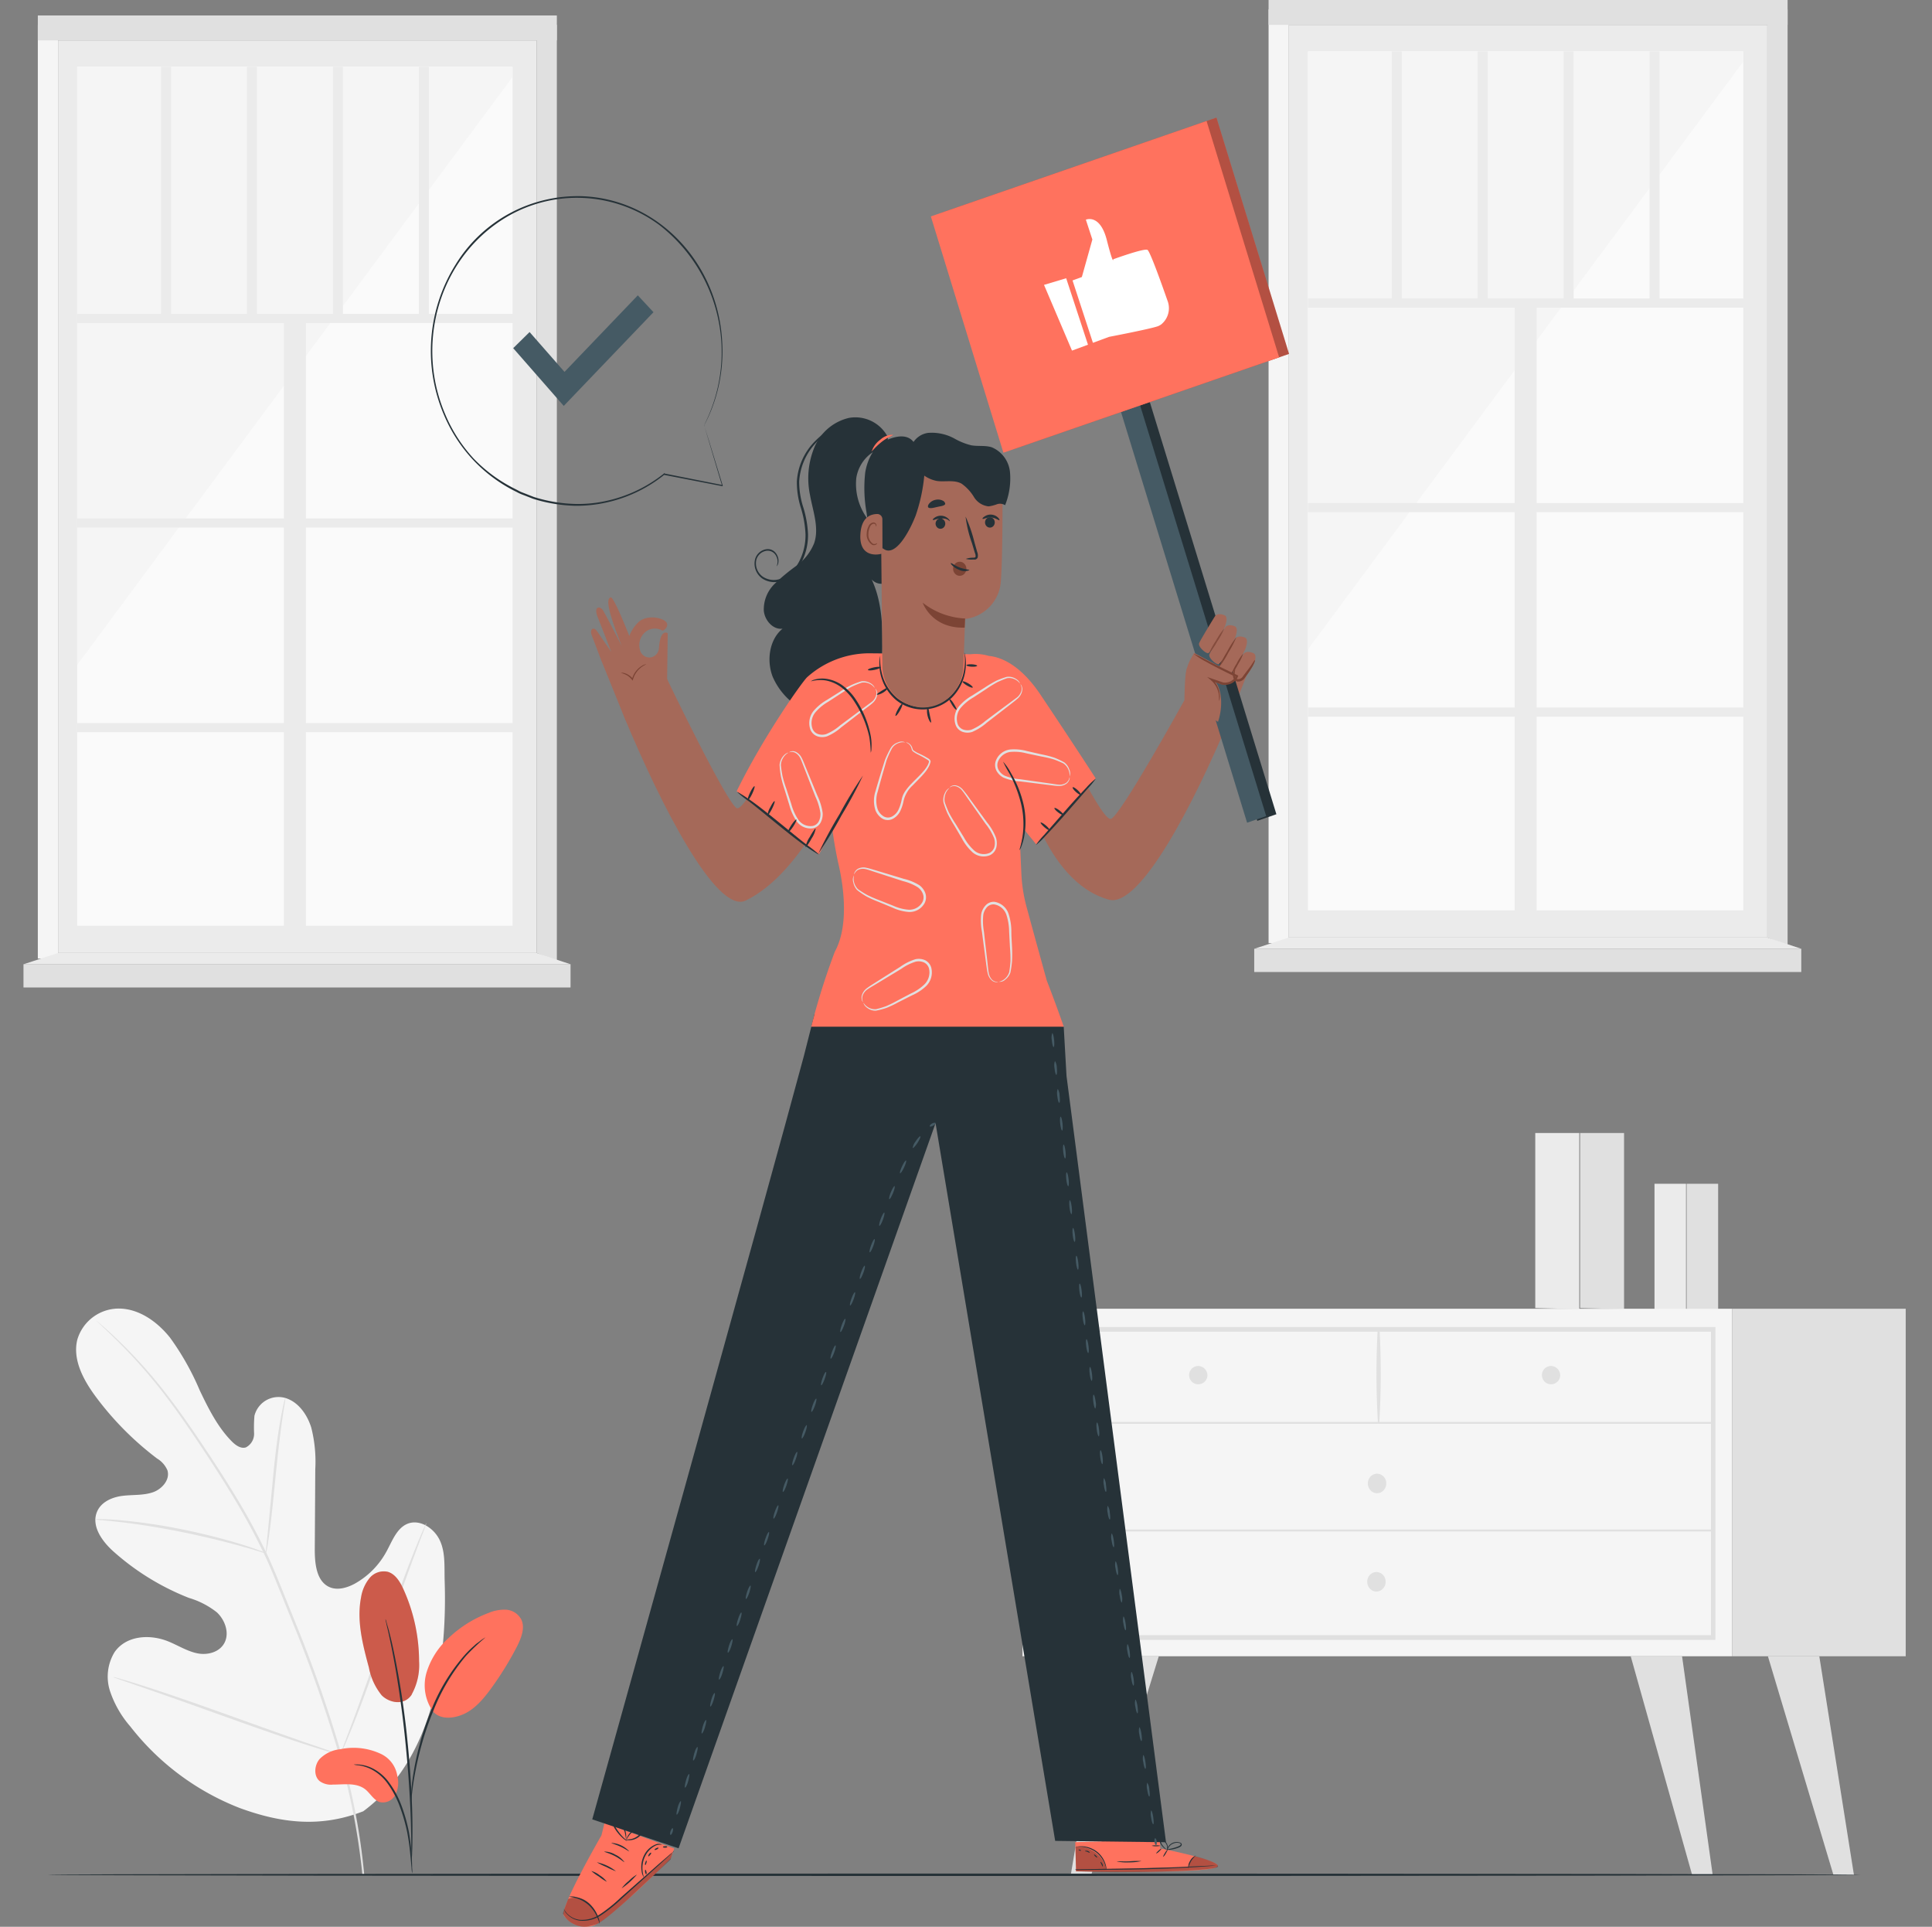 <svg xmlns="http://www.w3.org/2000/svg" xmlns:xlink="http://www.w3.org/1999/xlink" width="344" height="343" viewBox="0 0 344 343"><rect x="0" y="0" width="344" height="343" fill="#808080" stroke="none"/><defs><style>.a{fill:#fff;}.b{clip-path:url(#a);}.c{fill:#f5f5f5;}.d{fill:#e0e0e0;}.e{fill:#ebebeb;}.f{fill:#fafafa;}.g{fill:#263238;}.h{fill:#a56959;}.i{fill:#455a64;}.j{fill:#ff725e;}.k{opacity:0.3;}.l{fill:#7c4435;}.m{opacity:0.78;}.n{opacity:0.2;}</style><clipPath id="a"><rect class="a" width="344" height="343" transform="translate(-660 6574)"/></clipPath></defs><g class="b" transform="translate(660 -6574)"><g transform="translate(-655.819 6574)"><g transform="translate(0 0)"><path class="c" d="M115.211,464.237c12.225-9.062,15-25.867,14.513-41.02-.079-2.5.181-5.19-.951-7.4s-3.766-3.73-5.9-2.67c-1.769.884-2.539,3.071-3.53,4.873a14.389,14.389,0,0,1-5.574,5.657c-1.517.834-3.4,1.343-4.89.467-2.052-1.2-2.3-4.214-2.28-6.725q.047-7.026.086-14.043a24.667,24.667,0,0,0-.715-7.46c-.739-2.378-2.359-4.6-4.615-5.265a4.408,4.408,0,0,0-5.5,3.171,24.268,24.268,0,0,0-.063,3.121,2.71,2.71,0,0,1-1.454,2.5c-.928.3-1.895-.417-2.6-1.151-2.445-2.5-4.1-5.8-5.645-9.045a47.212,47.212,0,0,0-5.275-9.345c-2.217-2.77-5.275-4.956-8.648-5.157a7.7,7.7,0,0,0-7.862,5.549c-.857,3.538,1.093,7.126,3.208,10.013a54.567,54.567,0,0,0,11.006,11.123,4.511,4.511,0,0,1,1.84,2.1c.511,1.669-.983,3.338-2.539,3.888-1.761.617-3.679.426-5.5.659s-3.844,1.093-4.544,2.945c-.967,2.562,1.053,5.257,3.042,7.017a44.689,44.689,0,0,0,13.365,8.2,14.763,14.763,0,0,1,4.976,2.57c1.4,1.3,2.256,3.555,1.407,5.324s-3.027,2.336-4.851,1.978-3.475-1.427-5.228-2.136c-3.255-1.31-7.453-1.068-9.536,1.911a8.363,8.363,0,0,0-.786,7.034,18.583,18.583,0,0,0,3.585,6.208A45.648,45.648,0,0,0,93.175,463.62c7.539,2.779,14.528,3.53,22.013.617" transform="translate(-54.731 -141.787)"/><path class="d" d="M116.937,476.191a116.128,116.128,0,0,0-3.868-20.693,234.371,234.371,0,0,0-8.42-24.2l-2.508-6.233c-.833-2.036-1.651-4.064-2.571-5.991a113.137,113.137,0,0,0-5.888-10.764c-2.028-3.338-4.065-6.408-5.991-9.27s-3.781-5.49-5.558-7.81a86.5,86.5,0,0,0-9.167-10.28c-1.164-1.118-2.1-1.961-2.736-2.5l-.731-.626a1.192,1.192,0,0,0-.259-.2l.236.234c.173.167.4.392.7.668.621.584,1.533,1.444,2.681,2.578A93.319,93.319,0,0,1,81.9,391.456c1.761,2.328,3.585,4.965,5.5,7.827s3.931,5.958,5.951,9.279a115.482,115.482,0,0,1,5.833,10.731c.912,1.919,1.73,3.93,2.555,5.983l2.516,6.225a241.487,241.487,0,0,1,8.428,24.2,118.358,118.358,0,0,1,3.931,20.61" transform="translate(-56.268 -142.526)"/><path class="d" d="M112.324,423.762a6.145,6.145,0,0,0,.228-1.076c.126-.693.275-1.669.44-2.954.338-2.5.684-5.974,1.061-9.8s.786-7.284,1.14-9.771c.181-1.243.338-2.253.448-2.945a4.811,4.811,0,0,0,.134-1.093,5.062,5.062,0,0,0-.3,1.051c-.165.684-.369,1.669-.59,2.929-.448,2.5-.9,5.949-1.266,9.779s-.684,7.193-.936,9.8c-.118,1.177-.22,2.169-.3,2.97A5.043,5.043,0,0,0,112.324,423.762Z" transform="translate(-69.147 -147.262)"/><path class="d" d="M68.926,425.135a5.7,5.7,0,0,0,1.219.159c.786.075,1.91.175,3.3.342,2.783.317,6.62.9,10.818,1.744s7.98,1.794,10.692,2.553c1.36.376,2.453.7,3.208.926a6.6,6.6,0,0,0,1.187.317,5.752,5.752,0,0,0-1.14-.484c-.739-.284-1.824-.659-3.145-1.076-2.7-.834-6.47-1.844-10.684-2.7A101,101,0,0,0,73.5,425.31c-1.4-.134-2.531-.184-3.318-.2A6.666,6.666,0,0,0,68.926,425.135Z" transform="translate(-56.174 -154.676)"/><path class="d" d="M131.212,467.295a3.038,3.038,0,0,0,.212-.392l.519-1.168c.448-1.018,1.061-2.5,1.792-4.356,1.47-3.7,3.341-8.87,5.338-14.619s3.829-10.931,5.22-14.652c.684-1.811,1.242-3.338,1.667-4.414l.44-1.2a2,2,0,0,0,.134-.434,1.921,1.921,0,0,0-.212.4c-.142.309-.314.7-.519,1.168-.448,1.01-1.061,2.5-1.792,4.347-1.47,3.7-3.341,8.878-5.338,14.627s-3.829,10.931-5.22,14.652l-1.667,4.414-.44,1.2A2.22,2.22,0,0,0,131.212,467.295Z" transform="translate(-74.796 -154.924)"/><path class="d" d="M73.557,462.9a1.616,1.616,0,0,0,.4.175l1.179.417,4.324,1.494c3.656,1.26,8.687,3.054,14.245,5.048s10.605,3.755,14.285,4.931c1.84.592,3.333,1.051,4.371,1.343l1.195.334a1.283,1.283,0,0,0,.425.083,1.85,1.85,0,0,0-.4-.175l-1.171-.417-4.332-1.485c-3.656-1.26-8.648-3.054-14.238-5.057s-10.605-3.747-14.285-4.923c-1.84-.592-3.333-1.051-4.371-1.352l-1.2-.334A1.591,1.591,0,0,0,73.557,462.9Z" transform="translate(-57.559 -164.354)"/><path class="e" d="M434.716,363.886V332.729h7.838v31.366Z" transform="translate(-165.538 -131.035)"/><path class="d" d="M446.1,363.886V332.729h7.83v31.366Z" transform="translate(-168.941 -131.035)"/><path class="e" d="M465,367.212V344.875h5.613v22.487Z" transform="translate(-174.591 -134.144)"/><path class="d" d="M473.16,367.212V344.875h5.613v22.487Z" transform="translate(-177.032 -134.144)"/><rect class="c" width="126.377" height="61.863" transform="translate(177.88 232.977)"/><path class="d" d="M429.088,434.836H308.606V379.147H429.088ZM309.393,434H428.3v-54.02H309.393Z" transform="translate(-127.834 -142.916)"/><rect class="d" width="30.873" height="61.863" transform="translate(304.265 232.977)"/><path class="d" d="M309.1,402.19H428.8a.167.167,0,0,0,0-.334H309.1a.167.167,0,0,0,0,.334Z" transform="translate(-127.934 -148.729)"/><path class="d" d="M394.882,396.252a147.96,147.96,0,0,0,.047-16.805.163.163,0,0,0-.322,0,146.109,146.109,0,0,0,.039,16.805.118.118,0,1,0,.236,0Z" transform="translate(-153.479 -142.958)"/><path class="d" d="M439.664,390.194a1.63,1.63,0,1,1-1.627-1.727A1.68,1.68,0,0,1,439.664,390.194Z" transform="translate(-166.044 -145.302)"/><path class="d" d="M350.058,390.194a1.63,1.63,0,1,1-1.627-1.727A1.68,1.68,0,0,1,350.058,390.194Z" transform="translate(-139.254 -145.302)"/><path class="d" d="M395.471,415.976a1.741,1.741,0,0,1-1.006,1.61,1.567,1.567,0,0,1-1.786-.375,1.814,1.814,0,0,1-.353-1.9,1.637,1.637,0,0,1,1.517-1.068A1.68,1.68,0,0,1,395.471,415.976Z" transform="translate(-152.827 -151.901)"/><path class="d" d="M323.261,457.919l-6.5,38.834h3.656l12-38.834Z" transform="translate(-130.271 -163.079)"/><path class="d" d="M468.105,457.919l5.448,38.9H469.89l-10.928-38.9Z" transform="translate(-172.787 -163.079)"/><path class="d" d="M502.957,457.919l6.164,38.9h-3.656l-11.659-38.9Z" transform="translate(-183.204 -163.079)"/><path class="d" d="M395.314,439.5a1.741,1.741,0,0,1-1.006,1.61,1.567,1.567,0,0,1-1.786-.375,1.814,1.814,0,0,1-.353-1.9,1.637,1.637,0,0,1,1.517-1.068,1.688,1.688,0,0,1,1.627,1.727Z" transform="translate(-152.78 -157.924)"/><path class="d" d="M309.1,427.939H428.8a.167.167,0,0,0,0-.334H309.1a.167.167,0,0,0,0,.334Z" transform="translate(-127.934 -155.32)"/><rect class="e" width="85.206" height="162.46" transform="translate(225.294 4.431)"/><rect class="f" width="77.517" height="152.906" transform="translate(228.698 9.145)"/><path class="c" d="M454.5,75.741,376.971,180.393V73.939H454.5Z" transform="translate(-148.273 -64.793)"/><rect class="e" width="79.199" height="1.627" transform="translate(228.698 53.135)"/><rect class="e" width="79.199" height="1.627" transform="translate(228.698 89.549)"/><rect class="e" width="79.199" height="1.627" transform="translate(228.698 125.955)"/><rect class="e" width="112.446" height="3.915" transform="translate(265.507 166.382) rotate(-90)"/><rect class="e" width="1.777" height="44.8" transform="translate(243.627 9.145)"/><rect class="e" width="1.777" height="44.8" transform="translate(258.934 9.145)"/><rect class="e" width="1.777" height="44.8" transform="translate(274.233 9.145)"/><rect class="e" width="1.777" height="44.8" transform="translate(289.532 9.145)"/><rect class="c" width="3.601" height="166.215" transform="translate(221.693 1.677)"/><path class="d" d="M497.269,230.584l-3.609-1.469V63.9h3.609Z" transform="translate(-183.161 -62.224)"/><rect class="d" width="92.415" height="4.431" transform="translate(221.693)"/><rect class="d" width="97.407" height="4.13" transform="translate(219.138 168.902)"/><path class="e" d="M454.7,285.953l6.046,2.011H363.334l6.156-2.011Z" transform="translate(-144.196 -119.062)"/><rect class="e" width="85.206" height="162.46" transform="translate(6.164 7.184)"/><rect class="f" width="77.517" height="152.906" transform="translate(9.568 11.89)"/><path class="c" d="M141.9,79.431,64.384,184.091V77.628H141.9Z" transform="translate(-54.816 -65.738)"/><rect class="e" width="79.199" height="1.627" transform="translate(9.568 55.881)"/><rect class="e" width="79.199" height="1.627" transform="translate(9.568 92.294)"/><rect class="e" width="79.199" height="1.627" transform="translate(9.568 128.708)"/><rect class="e" width="112.446" height="3.915" transform="translate(46.369 169.136) rotate(-90)"/><rect class="e" width="1.777" height="44.8" transform="translate(24.497 11.89)"/><rect class="e" width="1.777" height="44.8" transform="translate(39.796 11.89)"/><rect class="e" width="1.777" height="44.8" transform="translate(55.103 11.89)"/><rect class="e" width="1.777" height="44.8" transform="translate(70.402 11.89)"/><rect class="c" width="3.601" height="166.215" transform="translate(2.555 4.431)"/><path class="d" d="M184.673,234.276l-3.6-1.46V67.6h3.6Z" transform="translate(-89.704 -63.172)"/><rect class="d" width="92.415" height="4.431" transform="translate(2.555 2.754)"/><rect class="d" width="97.407" height="4.13" transform="translate(0 171.656)"/><path class="e" d="M142.1,289.654l6.046,2.011H50.735l6.164-2.011Z" transform="translate(-50.735 -120.009)"/></g><g transform="translate(4.363 333.523)"><path class="g" d="M379.668,510.127c0,.125-72.249.217-161.347.217s-161.362-.092-161.362-.217,72.226-.217,161.362-.217S379.668,510.01,379.668,510.127Z" transform="translate(-56.959 -509.91)"/></g><g transform="translate(96.055 20.951)"><path class="h" d="M333.8,221.311c-.487.626-.511,5.841-.511,5.841s-11.517,20.86-13.121,21.144-8.585-14.469-8.585-14.469l-7.178,7.009s3.742,18.641,15.44,21.837c5.5,1.51,15.157-17.072,21.588-32.542.1-.242,3.436-8.653,3.436-8.653Z" transform="translate(-222.631 -123.466)"/><path class="g" d="M0,0,3.6-.065,2.209,81.088l-3.6.065Z" transform="matrix(0.951, -0.31, 0.31, 0.951, 99.791, 47.566)"/><path class="i" d="M0,0,3.6-.065,2.205,81.03l-3.6.065Z" transform="matrix(0.951, -0.31, 0.31, 0.951, 98.001, 47.952)"/><path class="j" d="M0,0,51.924-.933l-.753,43.987-51.924.933Z" transform="matrix(0.951, -0.31, 0.31, 0.951, 67.27, 16.967)"/><g class="k" transform="translate(67.27)"><path d="M0,0,51.924-.933l-.753,43.987-51.924.933Z" transform="matrix(0.951, -0.31, 0.31, 0.951, 0, 16.967)"/></g><path class="j" d="M0,0,51.924-.933l-.753,43.987-51.924.933Z" transform="matrix(0.951, -0.31, 0.31, 0.951, 65.506, 17.574)"/><path class="a" d="M317.186,124.985l1.659-.609,1.871-6.675-1.156-3.53s2.516-1.118,3.726,3.613,1.156,3.429,1.156,3.429,5.464-1.994,6.085-1.669c.448.242,2.484,5.941,3.569,9.045a3.712,3.712,0,0,1-1.14,4.239,2.808,2.808,0,0,1-.558.3c-1.368.5-8.711,1.9-8.711,1.9l-2.87,1.06Z" transform="translate(-226.453 -96.013)"/><path class="a" d="M309.941,129.4l4.984,11.7,2.846-1.051-3.884-11.832Z" transform="translate(-224.287 -99.638)"/><path class="h" d="M361.826,219.4a.42.42,0,0,1-.047.184c-.338.834-1.926,3.2-2.469,3.079s-1.439,0-1.187-1.519a25.058,25.058,0,0,1,1.832-3.263s.425-.551,1.627-.058C362.321,218.129,361.826,219.4,361.826,219.4Z" transform="translate(-238.68 -122.52)"/><path class="h" d="M359.192,215.9a.463.463,0,0,1-.055.2c-.393.968-2.539,4.89-3.082,4.79s-1.722-1.185-1.533-1.761,2.838-4.848,2.838-4.848.464-.651,1.667-.159C359.766,214.427,359.192,215.9,359.192,215.9Z" transform="translate(-237.61 -121.58)"/><path class="h" d="M356.6,213.191a.54.54,0,0,1-.055.209c-.385.96-2.539,4.89-3.082,4.781s-1.722-1.177-1.533-1.752,2.846-4.856,2.846-4.856.456-.643,1.659-.159C357.183,211.722,356.6,213.191,356.6,213.191Z" transform="translate(-236.835 -120.887)"/><path class="h" d="M354,210.554a.519.519,0,0,1-.055.2c-.393.96-2.539,4.89-3.082,4.79s-1.722-1.185-1.533-1.761,2.838-4.848,2.838-4.848.464-.651,1.667-.159C354.581,209.077,354,210.554,354,210.554Z" transform="translate(-236.058 -120.211)"/><path class="l" d="M357.491,221.766a8.625,8.625,0,0,0,1.195-1.827,9.16,9.16,0,0,0,.951-1.936,8.431,8.431,0,0,0-1.195,1.819A9.111,9.111,0,0,0,357.491,221.766Z" transform="translate(-238.504 -122.62)"/><path class="l" d="M354.385,219.46a16.435,16.435,0,0,0,1.659-2.612,17.425,17.425,0,0,0,1.431-2.77,18.866,18.866,0,0,0-1.659,2.62A18.415,18.415,0,0,0,354.385,219.46Z" transform="translate(-237.575 -121.615)"/><g class="m" transform="translate(114.994 90.936)"><path class="l" d="M351.794,216.531a12.657,12.657,0,0,0,1.486-2.178,12.529,12.529,0,0,0,1.258-2.328,13.358,13.358,0,0,0-1.486,2.186,12.616,12.616,0,0,0-1.258,2.32Z" transform="translate(-351.794 -212.025)"/></g><path class="h" d="M346.921,227.277l-.786-3.663a6.712,6.712,0,0,1,.708-4.681l.605-1.076,7.862,4.214s-2.193,2.42-4.088.884c1.281,1.669,1.3,4.756.48,7.168Z" transform="translate(-235.065 -122.582)"/><path class="l" d="M352.5,226.442c-.047,0,0-.417-.071-1.135a4.237,4.237,0,0,0-1.352-2.5l-.723-.609.88.3,1.95.668h-.039a2.23,2.23,0,0,0,2.256-.993c.039-.067.071-.142.094-.184l.1.267c-2.17-1.043-4.12-2.019-5.5-2.812a11.412,11.412,0,0,1-2.146-1.393,19.238,19.238,0,0,1,2.272,1.126c1.4.718,3.357,1.669,5.5,2.687l.173.083-.063.184a2.717,2.717,0,0,1-.126.267,2.388,2.388,0,0,1-1.219,1.026,2.973,2.973,0,0,1-1.431.15h-.039l-1.942-.718.165-.309a4.2,4.2,0,0,1,1.337,2.754A2.314,2.314,0,0,1,352.5,226.442Z" transform="translate(-235.65 -122.631)"/><path class="l" d="M358.316,221.256c.079,0-.11.434-.063,1.035a.753.753,0,0,0,.5.693,1.074,1.074,0,0,0,.975-.517c.574-.793,1.148-1.5,1.5-2.028s.55-.893.613-.834-.063.426-.37,1.026a20.114,20.114,0,0,1-1.439,2.144,1.373,1.373,0,0,1-1.36.617,1.056,1.056,0,0,1-.715-1.06,1.866,1.866,0,0,1,.189-.834C358.229,221.323,358.292,221.24,358.316,221.256Z" transform="translate(-238.644 -123.028)"/><path class="h" d="M209.507,223.526s10.873,22.679,12.477,23,8.286-13.693,8.286-13.693l10.134,8.536s-6.612,16.6-16.887,21.586c-5.189,2.5-15.15-17.08-21.588-32.542l-3.428-8.6" transform="translate(-190.969 -123.596)"/><path class="h" d="M209.775,223.468s-.275-1.151-1.336-4.356l.11-8.152s-1.329-1-1.572,2.729a1.766,1.766,0,0,1-1.631,1.59,1.743,1.743,0,0,1-1.757-1.431,3.042,3.042,0,0,1,.965-3.1,2.637,2.637,0,0,1,3.068-.238s1.053-.417.786-1.31-3.483-1.769-5.134-.159a6.93,6.93,0,0,0-1.572,2.395s-2.759-7.067-3.31-6.859-1.085,1.01,2,8.728c0,0-2.964-5.841-3.428-6.508s-1.659-.709-.9,1.252l2.437,6.233s-2.414-3.53-2.626-3.8c-.558-.718-1.274-.234-.841.876l1.69,4.456,4.513,10.989h-.071" transform="translate(-189.893 -119.182)"/><path class="l" d="M202.459,222.1a5.814,5.814,0,0,1,.653.225,3.158,3.158,0,0,1,1.336,1.018l.118.142.047-.184a5.431,5.431,0,0,1,.228-.617,4.28,4.28,0,0,1,1.376-1.669c.448-.317.786-.426.786-.459a1.852,1.852,0,0,0-.841.334,3.918,3.918,0,0,0-1.478,1.669,4.418,4.418,0,0,0-.236.659l.165-.042a3.019,3.019,0,0,0-1.447-1.01A1.486,1.486,0,0,0,202.459,222.1Z" transform="translate(-192.152 -123.274)"/><path class="g" d="M260.855,165.011a6.508,6.508,0,0,0-6.934-3.413,8.841,8.841,0,0,0-6.14,5.223,14.5,14.5,0,0,0-.786,8.494c.511,2.854,1.667,5.841.747,8.561a9.209,9.209,0,0,1-3.145,4.03,33.9,33.9,0,0,0-3.931,3.263,6.345,6.345,0,0,0-1.895,4.748c.165,1.769,1.682,3.429,3.341,3.2-2.359,1.919-2.877,5.641-1.769,8.536a11.971,11.971,0,0,0,6.289,6.275,9.379,9.379,0,0,0,7.076.734,9.052,9.052,0,0,0,4.992-5.415,21.916,21.916,0,0,0,1.179-7.668c.055-4.23-.377-8.628-2.429-12.249a2.311,2.311,0,0,0,3.231,1.577,3.723,3.723,0,0,0,1.745-3.655,7.28,7.28,0,0,0-1.777-3.855c-.9-1.11-1.95-2.053-2.854-3.146a10.426,10.426,0,0,1-2.555-7.96c.432-2.854,2.846-5.44,5.566-5.3" transform="translate(-203.008 -108.153)"/><path class="g" d="M240.335,188.279a2.049,2.049,0,0,0-.047-1.8,1.681,1.681,0,0,0-1.659-.985,2.2,2.2,0,0,0-1.9,1.669,2.9,2.9,0,0,0,1.179,2.962,3.554,3.554,0,0,0,3.593.167,6.686,6.686,0,0,0,2.956-3.071,10.157,10.157,0,0,0,1.038-4.664,18.6,18.6,0,0,0-.857-4.79,15.14,15.14,0,0,1-.684-4.6,11.139,11.139,0,0,1,3.1-7.034,14.356,14.356,0,0,1,4.1-2.979c.535-.259.967-.426,1.258-.542a1.787,1.787,0,0,1,.456-.134,3.336,3.336,0,0,1-.425.217c-.283.133-.7.325-1.219.609a15.2,15.2,0,0,0-3.931,3.046,10.957,10.957,0,0,0-2.925,6.834,14.909,14.909,0,0,0,.692,4.464,18.8,18.8,0,0,1,.881,4.9,10.559,10.559,0,0,1-1.093,4.873,7.078,7.078,0,0,1-3.145,3.238,3.9,3.9,0,0,1-3.931-.234,3.244,3.244,0,0,1-1.274-3.338,2.437,2.437,0,0,1,2.17-1.877,1.776,1.776,0,0,1,1.164.334,2.154,2.154,0,0,1,.653.834,2.079,2.079,0,0,1,.134,1.435,1.069,1.069,0,0,1-.283.467Z" transform="translate(-202.307 -108.407)"/><path class="j" d="M195.2,497.8l-.55,2.22s-7.571,13.075-6.675,14.294a4.681,4.681,0,0,0,5.252,1.744c2.634-.7,13.75-11.915,13.75-11.915l.637-1.786Z" transform="translate(-187.799 -194.238)"/><g class="k" transform="translate(0 308.949)"><path d="M188.684,513.2s3.278-1.535,5.165,2.954c0,0,1.423-.559,5.354-4.055s7.728-6.909,7.728-6.909.409-.342.283,0-.283.951-.283.951l-7.587,7.1s-4.552,4.172-5.692,4.464-2.288.743-3.734.05a4.082,4.082,0,0,1-2.162-1.986C187.757,515.606,188.684,513.2,188.684,513.2Z" transform="translate(-187.757 -505.041)"/></g><path class="g" d="M194.759,520.282a9.063,9.063,0,0,0-.4-1.118,6.4,6.4,0,0,0-1.572-2.253,5.783,5.783,0,0,0-2.359-1.26c-.668-.175-1.109-.175-1.1-.225a2.685,2.685,0,0,1,1.14.05,5.278,5.278,0,0,1,2.484,1.235,5.856,5.856,0,0,1,1.572,2.386A2.915,2.915,0,0,1,194.759,520.282Z" transform="translate(-188.226 -198.74)"/><path class="g" d="M207.625,504.482a1.057,1.057,0,0,1-.181.192l-.527.5-1.973,1.811-6.58,5.916a28.288,28.288,0,0,1-3.789,3.054,5.831,5.831,0,0,1-3.766.951,3.853,3.853,0,0,1-2.358-1.252,2.365,2.365,0,0,1-.5-.876,4.724,4.724,0,0,0,.574.834,3.718,3.718,0,0,0,2.28,1.143,5.769,5.769,0,0,0,3.632-.976,29.241,29.241,0,0,0,3.742-3.054l6.627-5.841,2.02-1.744.558-.467A1.59,1.59,0,0,1,207.625,504.482Z" transform="translate(-187.814 -195.948)"/><path class="g" d="M197.727,511.216a8.149,8.149,0,0,1-1.4-.926,8.355,8.355,0,0,1-1.36-.985,4.086,4.086,0,0,1,1.494.768,4.435,4.435,0,0,1,1.266,1.143Z" transform="translate(-189.913 -197.183)"/><path class="g" d="M199.77,508.8a11.145,11.145,0,0,1-1.722-.759,11.732,11.732,0,0,1-1.69-.834,8.224,8.224,0,0,1,3.412,1.594Z" transform="translate(-190.328 -196.646)"/><path class="g" d="M201.832,506.528c-.047.058-.731-.576-1.73-1.093s-1.879-.709-1.871-.784a3.808,3.808,0,0,1,1.981.551,4.082,4.082,0,0,1,1.619,1.327Z" transform="translate(-190.888 -195.992)"/><path class="g" d="M203.255,504.078c-.047.067-.684-.426-1.572-.834s-1.651-.592-1.635-.668a4.659,4.659,0,0,1,3.192,1.51Z" transform="translate(-191.431 -195.46)"/><path class="g" d="M203.064,501.022a3.085,3.085,0,0,1-.936-.668,7.321,7.321,0,0,1-.857-.935,6.218,6.218,0,0,1-.425-.617,1.424,1.424,0,0,1-.2-.384.543.543,0,0,1,.079-.517.75.75,0,0,1,.857-.1,1.637,1.637,0,0,1,.629.459,2.559,2.559,0,0,1,.574,1.177,3.949,3.949,0,0,1,.079.876c0,.209,0,.317-.047.317a10.72,10.72,0,0,0-.2-1.151,2.427,2.427,0,0,0-.566-1.051,1.688,1.688,0,0,0-.55-.392.546.546,0,0,0-.59.042c-.118.134,0,.375.134.584a7.144,7.144,0,0,0,.409.609,8.3,8.3,0,0,0,.786.951C202.718,500.721,203.064,500.988,203.064,501.022Z" transform="translate(-191.602 -194.215)"/><path class="g" d="M203.758,501.081a.874.874,0,0,1,.086-.317,3.486,3.486,0,0,1,.448-.768,3.316,3.316,0,0,1,1-.834,3.032,3.032,0,0,1,.708-.284.979.979,0,0,1,.44,0,.5.5,0,0,1,.362.375,1.109,1.109,0,0,1-.33.834,3.209,3.209,0,0,1-.574.534,2.844,2.844,0,0,1-1.179.492,2.41,2.41,0,0,1-.849,0c-.2,0-.3-.083-.3-.1a5.413,5.413,0,0,0,1.116-.092,2.865,2.865,0,0,0,1.085-.509,2.98,2.98,0,0,0,.519-.5.857.857,0,0,0,.267-.626c0-.192-.283-.234-.511-.184a3.027,3.027,0,0,0-.66.25,3.343,3.343,0,0,0-.959.743,10.28,10.28,0,0,0-.668.985Z" transform="translate(-192.484 -194.507)"/><path class="g" d="M211.361,503a1.858,1.858,0,0,0-1.069.067,4.027,4.027,0,0,0-1.91,1.844,4.74,4.74,0,0,0-.5,2.7c.079.726.259,1.143.22,1.16a2.461,2.461,0,0,1-.393-1.126,4.578,4.578,0,0,1,.464-2.862,3.863,3.863,0,0,1,2.068-1.886A1.136,1.136,0,0,1,211.361,503Z" transform="translate(-193.703 -195.515)"/><path class="g" d="M205.381,510.157a13.272,13.272,0,0,1-2.72,2.453,6.928,6.928,0,0,1,1.281-1.327,6.327,6.327,0,0,1,1.439-1.126Z" transform="translate(-192.213 -197.401)"/><path class="g" d="M208.656,509.013c.071,0,.157.167.2.384a.574.574,0,0,1-.039.434c-.039.025-.157-.15-.2-.384S208.593,509.022,208.656,509.013Z" transform="translate(-193.986 -197.108)"/><path class="g" d="M208.841,506.8c.071,0,.079.217,0,.434s-.142.384-.2.375-.086-.2,0-.434S208.778,506.778,208.841,506.8Z" transform="translate(-193.983 -196.542)"/><path class="g" d="M209.924,504.915c.055.058,0,.209-.157.392s-.275.292-.33.259,0-.225.134-.417S209.885,504.865,209.924,504.915Z" transform="translate(-194.232 -196.056)"/><path class="g" d="M211.732,503.741c0,.067-.11.2-.3.292s-.37.125-.409.067.1-.2.307-.3S211.716,503.674,211.732,503.741Z" transform="translate(-194.711 -195.749)"/><path class="g" d="M213.922,503.494c0,.067-.189.134-.393.134s-.385-.058-.393-.134.165-.125.393-.134S213.929,503.386,213.922,503.494Z" transform="translate(-195.344 -195.661)"/><path class="j" d="M333.007,503.357l-.055-1.577-15.071.459.126,5.207h.936c4.151.108,21.093.267,23.837-.643C345.829,505.827,333.007,503.357,333.007,503.357Z" transform="translate(-226.661 -195.257)"/><g class="k" transform="translate(91.243 307.815)"><path d="M323.457,507.623a5.147,5.147,0,0,0-2-3.1,5.077,5.077,0,0,0-3.538-.976l.118,4.172Z" transform="translate(-317.915 -503.516)"/></g><g class="k" transform="translate(91.346 309.502)"><path d="M339.342,505.783s4.5,1.143,3.97,1.886-17.673,1.218-25.252.776v-.334l19.992-.384S338.469,505.867,339.342,505.783Z" transform="translate(-318.06 -505.783)"/></g><path class="g" d="M317.746,508.7h1.006l2.728.042c2.3,0,5.5,0,9.01-.092s6.7-.25,9-.392l2.728-.192.739-.067h-.747l-2.728.125c-2.3.117-5.5.25-9,.342s-6.7.134-9,.15h-3.475Z" transform="translate(-226.621 -196.85)"/><path class="g" d="M346.594,507.923a3.9,3.9,0,0,1,1.376-2.353,2.035,2.035,0,0,0-1.061.968,2,2,0,0,0-.314,1.385Z" transform="translate(-235.24 -196.227)"/><path class="g" d="M340.2,505.487a1.757,1.757,0,0,0,.456-.576c.2-.342.346-.651.3-.676s-.244.234-.456.584S340.156,505.462,340.2,505.487Z" transform="translate(-233.331 -195.885)"/><path class="g" d="M338.436,504.825a1.733,1.733,0,0,0,.519-.367c.252-.234.432-.459.393-.492s-.267.125-.519.359S338.4,504.783,338.436,504.825Z" transform="translate(-232.806 -195.815)"/><path class="g" d="M337.282,503.24a3.413,3.413,0,0,0,1.572,0,1.93,1.93,0,0,0-.786-.075,1.775,1.775,0,0,0-.786.075Z" transform="translate(-232.462 -195.608)"/><path class="g" d="M336.867,501.948a2.171,2.171,0,0,0,1.785.083,5.333,5.333,0,0,0-.9,0A5.522,5.522,0,0,0,336.867,501.948Z" transform="translate(-232.338 -195.3)"/><path class="g" d="M340.927,503.706a2.81,2.81,0,0,0,.967,0,5.836,5.836,0,0,0,1.014-.25,2.7,2.7,0,0,0,.582-.259.561.561,0,0,0,.236-.3.385.385,0,0,0-.157-.375,1.794,1.794,0,0,0-2.178.567,1.638,1.638,0,0,0-.291.651.512.512,0,0,0,0,.25,2.846,2.846,0,0,1,.417-.834,1.678,1.678,0,0,1,.786-.551,1.54,1.54,0,0,1,1.156,0c.157.108.1.284-.071.392a2.286,2.286,0,0,1-.535.242,6.9,6.9,0,0,1-.983.284C341.257,503.664,340.927,503.672,340.927,503.706Z" transform="translate(-233.552 -195.405)"/><path class="g" d="M340.68,503.6a.949.949,0,0,0,.094-.668,1.611,1.611,0,0,0-.307-.676.994.994,0,0,0-.786-.467.384.384,0,0,0-.283.451.938.938,0,0,0,.173.417,2.807,2.807,0,0,0,.472.567,1.372,1.372,0,0,0,.566.367,6.541,6.541,0,0,1-.472-.459,2.9,2.9,0,0,1-.425-.559c-.134-.2-.236-.559,0-.609a.878.878,0,0,1,.653.392,1.6,1.6,0,0,1,.291.609A3.875,3.875,0,0,1,340.68,503.6Z" transform="translate(-233.093 -195.26)"/><path class="g" d="M318.027,503.5a5.531,5.531,0,0,1,1.109,0,5.007,5.007,0,0,1,2.445.918,4.846,4.846,0,0,1,1.572,2.069c.244.626.283,1.051.315,1.051a.886.886,0,0,0,0-.3,4.1,4.1,0,0,0-.189-.793,4.557,4.557,0,0,0-1.572-2.17,4.7,4.7,0,0,0-2.547-.9,4.334,4.334,0,0,0-.825.05C318.121,503.413,318.019,503.446,318.027,503.5Z" transform="translate(-226.705 -195.663)"/><path class="g" d="M328.456,506.983a8.208,8.208,0,0,0,2.193.159,9.131,9.131,0,0,0,2.193-.234,16.47,16.47,0,0,0-2.193.05C329.439,507.008,328.464,506.9,328.456,506.983Z" transform="translate(-229.823 -196.563)"/><path class="g" d="M324.259,507.127c-.039,0,.086.2.189.417s.173.417.22.409.071-.234-.055-.484S324.29,507.085,324.259,507.127Z" transform="translate(-228.566 -196.623)"/><path class="g" d="M322.625,505.332a.892.892,0,0,0,.228.342c.165.15.314.242.354.209s-.071-.192-.228-.342S322.656,505.3,322.625,505.332Z" transform="translate(-228.079 -196.164)"/><path class="g" d="M320.337,504.53c0,.05.212,0,.432.117s.385.175.425.142-.094-.234-.37-.317S320.321,504.488,320.337,504.53Z" transform="translate(-227.395 -195.937)"/><path class="g" d="M318.711,504.2a.406.406,0,0,0,.2.159.493.493,0,0,0,.259,0c.016,0-.071-.125-.2-.167S318.727,504.15,318.711,504.2Z" transform="translate(-226.909 -195.866)"/><path class="g" d="M297.359,451.7,279.646,315.3h0l-.5-8.786-44.372-2.236-1.879,7.4C226.666,334.976,195.2,447.63,195.2,447.63l15.37,5.148,45.755-129.084,21.3,127.765Z" transform="translate(-189.983 -144.703)"/><path class="i" d="M311.652,305.061c-.118,0-.236-.259-.267-.6s.039-.634.149-.642.228.259.259.6S311.73,305.053,311.652,305.061Z" transform="translate(-224.717 -144.585)"/><path class="i" d="M312.237,311.306c-.118,0-.259-.534-.322-1.218a2.4,2.4,0,0,1,.086-1.268c.086-.017.252.534.322,1.227S312.347,311.289,312.237,311.306Z" transform="translate(-224.87 -145.865)"/><path class="i" d="M312.92,317.97c-.11,0-.252-.526-.322-1.21a2.45,2.45,0,0,1,.079-1.268,2.383,2.383,0,0,1,.33,1.218C313.077,317.395,313.038,317.962,312.92,317.97Z" transform="translate(-225.073 -147.573)"/><path class="i" d="M313.642,324.643c-.118,0-.267-.534-.338-1.218a2.394,2.394,0,0,1,.079-1.26,2.371,2.371,0,0,1,.33,1.21C313.784,324.059,313.792,324.626,313.642,324.643Z" transform="translate(-225.284 -149.281)"/><path class="i" d="M314.377,331.3c-.11,0-.259-.534-.338-1.218s-.039-1.252.071-1.26.267.526.338,1.21S314.487,331.288,314.377,331.3Z" transform="translate(-225.5 -150.987)"/><path class="i" d="M315.14,337.966c-.11,0-.259-.534-.338-1.218s-.039-1.252.071-1.26.259.526.338,1.21S315.258,337.95,315.14,337.966Z" transform="translate(-225.728 -152.692)"/><path class="i" d="M315.932,344.616c-.118,0-.267-.526-.346-1.21s-.047-1.252.063-1.268.267.534.346,1.218S316.042,344.575,315.932,344.616Z" transform="translate(-225.962 -154.394)"/><path class="i" d="M316.738,351.289c-.118,0-.267-.534-.346-1.218s-.055-1.243.055-1.26.267.526.346,1.21S316.848,351.289,316.738,351.289Z" transform="translate(-226.202 -156.102)"/><path class="i" d="M317.557,357.928c-.11,0-.267-.526-.346-1.21s-.055-1.252.055-1.268.267.526.354,1.21S317.675,357.912,317.557,357.928Z" transform="translate(-226.447 -157.801)"/><path class="i" d="M318.4,364.579c-.11,0-.267-.526-.346-1.21s-.063-1.252.055-1.268.267.534.346,1.21S318.515,364.562,318.4,364.579Z" transform="translate(-226.697 -159.503)"/><path class="i" d="M319.257,371.229c-.118,0-.275-.526-.354-1.21s-.063-1.252.047-1.268.275.526.354,1.21S319.39,371.212,319.257,371.229Z" transform="translate(-226.952 -161.206)"/><path class="i" d="M320.119,377.879c-.11,0-.267-.526-.354-1.21s-.063-1.252.047-1.268.275.526.362,1.21S320.229,377.863,320.119,377.879Z" transform="translate(-227.209 -162.908)"/><path class="i" d="M320.994,384.521c-.11,0-.267-.526-.354-1.2s-.063-1.252.047-1.268.275.526.362,1.21S321.111,384.5,320.994,384.521Z" transform="translate(-227.47 -164.61)"/><path class="i" d="M321.88,391.172c-.11,0-.267-.526-.354-1.21s-.063-1.252.047-1.26.267.517.354,1.2S322,391.155,321.88,391.172Z" transform="translate(-227.735 -166.313)"/><path class="i" d="M322.807,397.811c-.11,0-.275-.517-.362-1.2s-.063-1.252.047-1.268.275.526.362,1.21A2.316,2.316,0,0,1,322.807,397.811Z" transform="translate(-228.01 -168.012)"/><path class="i" d="M323.671,404.461c-.11,0-.275-.526-.362-1.21s-.063-1.243.047-1.26.275.517.362,1.2S323.781,404.444,323.671,404.461Z" transform="translate(-228.268 -169.714)"/><path class="i" d="M324.566,411.1c-.11,0-.267-.526-.362-1.2s-.063-1.252.047-1.268.275.526.362,1.21S324.684,411.083,324.566,411.1Z" transform="translate(-228.535 -171.414)"/><path class="i" d="M325.491,417.739c-.118,0-.283-.526-.369-1.21a2.742,2.742,0,0,1,0-1.26,2.315,2.315,0,0,1,.369,1.2C325.578,417.147,325.6,417.723,325.491,417.739Z" transform="translate(-228.807 -173.113)"/><path class="i" d="M326.462,424.359c-.11,0-.283-.517-.377-1.193a2.672,2.672,0,0,1,0-1.268,2.326,2.326,0,0,1,.377,1.2C326.557,423.783,326.572,424.342,326.462,424.359Z" transform="translate(-229.095 -174.809)"/><path class="i" d="M327.459,430.987c-.11,0-.283-.517-.377-1.2a2.511,2.511,0,0,1,0-1.26c.086-.017.283.517.377,1.193S327.569,430.937,327.459,430.987Z" transform="translate(-229.392 -176.506)"/><path class="i" d="M328.457,437.648c-.11,0-.283-.517-.377-1.2a2.511,2.511,0,0,1,0-1.26c.086-.017.283.517.385,1.193S328.567,437.648,328.457,437.648Z" transform="translate(-229.69 -178.211)"/><path class="i" d="M329.523,444.231c-.118,0-.283-.517-.377-1.2a2.51,2.51,0,0,1,0-1.26c.086-.017.283.517.377,1.2A2.742,2.742,0,0,1,329.523,444.231Z" transform="translate(-230.009 -179.896)"/><path class="i" d="M330.463,450.848c-.11,0-.275-.517-.377-1.193a2.458,2.458,0,0,1,0-1.268c.086-.017.275.517.377,1.2S330.589,450.831,330.463,450.848Z" transform="translate(-230.289 -181.59)"/><path class="i" d="M331.474,457.476c-.11,0-.283-.517-.377-1.2a2.511,2.511,0,0,1,0-1.26c.086-.017.283.517.385,1.193S331.584,457.459,331.474,457.476Z" transform="translate(-230.592 -183.286)"/><path class="i" d="M332.483,464.1c-.11,0-.283-.517-.377-1.2a2.511,2.511,0,0,1,0-1.26c.086-.017.283.517.385,1.2S332.593,464.087,332.483,464.1Z" transform="translate(-230.894 -184.983)"/><path class="i" d="M333.493,470.732c-.11,0-.283-.517-.377-1.193a2.56,2.56,0,0,1,0-1.268c.086-.017.283.517.377,1.2S333.6,470.715,333.493,470.732Z" transform="translate(-231.196 -186.679)"/><path class="i" d="M334.5,477.359c-.11,0-.283-.517-.377-1.193a2.561,2.561,0,0,1,0-1.268c.086-.017.283.517.377,1.2S334.612,477.343,334.5,477.359Z" transform="translate(-231.497 -188.376)"/><path class="i" d="M335.5,484c-.11,0-.275-.526-.377-1.2a2.458,2.458,0,0,1,0-1.268c.086-.017.275.517.377,1.2S335.617,483.971,335.5,484Z" transform="translate(-231.795 -190.072)"/><path class="i" d="M336.5,490.624c-.11,0-.275-.517-.377-1.2a2.549,2.549,0,0,1,0-1.268,2.364,2.364,0,0,1,.377,1.2C336.592,490.031,336.616,490.607,336.5,490.624Z" transform="translate(-232.094 -191.769)"/><path class="i" d="M337.5,497.263c-.118,0-.283-.526-.377-1.2a2.561,2.561,0,0,1,0-1.268c.086-.017.275.517.37,1.2S337.606,497.246,337.5,497.263Z" transform="translate(-232.393 -193.468)"/><path class="i" d="M338.277,502.7c-.11,0-.244-.242-.283-.584s0-.634.118-.651.244.25.283.592S338.387,502.684,338.277,502.7Z" transform="translate(-232.67 -195.176)"/><path class="i" d="M215.421,499.055c.1,0,.118.334,0,.659s-.267.567-.37.534-.118-.334,0-.668S215.311,499.055,215.421,499.055Z" transform="translate(-195.893 -194.559)"/><path class="i" d="M217.352,492.583c.11,0,0,.609-.165,1.277s-.456,1.177-.558,1.135,0-.6.165-1.268S217.273,492.55,217.352,492.583Z" transform="translate(-196.376 -192.902)"/><path class="i" d="M219.474,486.1c.11.042,0,.609-.173,1.277s-.456,1.168-.566,1.135,0-.609.173-1.268S219.356,486.068,219.474,486.1Z" transform="translate(-197.005 -191.243)"/><path class="i" d="M221.587,479.63c.11.042,0,.609-.181,1.277s-.464,1.168-.574,1.135,0-.609.181-1.277S221.477,479.6,221.587,479.63Z" transform="translate(-197.633 -189.587)"/><path class="i" d="M223.761,473.171c.1.042,0,.609-.189,1.277s-.472,1.168-.574,1.126,0-.609.181-1.268S223.651,473.137,223.761,473.171Z" transform="translate(-198.281 -187.933)"/><path class="i" d="M225.956,466.722c.11.042,0,.609-.2,1.268s-.472,1.168-.574,1.135,0-.609.189-1.277S225.846,466.68,225.956,466.722Z" transform="translate(-198.935 -186.282)"/><path class="i" d="M228.18,460.284c.11,0,0,.609-.2,1.268s-.48,1.168-.59,1.126,0-.609.2-1.268S228.069,460.243,228.18,460.284Z" transform="translate(-199.594 -184.635)"/><path class="i" d="M230.43,453.847c.11.042,0,.609-.2,1.268s-.487,1.168-.6,1.126,0-.609.2-1.268S230.328,453.806,230.43,453.847Z" transform="translate(-200.265 -182.987)"/><path class="i" d="M232.715,447.465c.11.042,0,.609-.2,1.268s-.487,1.16-.6,1.118,0-.6.212-1.26S232.613,447.389,232.715,447.465Z" transform="translate(-200.946 -181.352)"/><path class="i" d="M235.023,441.006c.1.042,0,.609-.212,1.268s-.5,1.16-.6,1.118,0-.609.212-1.268S234.913,440.965,235.023,441.006Z" transform="translate(-201.634 -179.7)"/><path class="i" d="M237.386,434.592c.1.042,0,.609-.22,1.268s-.5,1.16-.6,1.118,0-.609.212-1.268S237.252,434.55,237.386,434.592Z" transform="translate(-202.338 -178.058)"/><path class="i" d="M239.7,428.188c.1.042,0,.609-.228,1.268s-.5,1.16-.605,1.118,0-.609.228-1.268S239.589,428.146,239.7,428.188Z" transform="translate(-203.025 -176.419)"/><path class="i" d="M242.066,421.8c.11.042,0,.609-.228,1.268s-.5,1.152-.605,1.11,0-.609.228-1.26S241.964,421.754,242.066,421.8Z" transform="translate(-203.732 -174.783)"/><path class="i" d="M244.451,415.4c.11,0,0,.609-.228,1.268s-.5,1.151-.613,1.11,0-.609.228-1.26S244.349,415.362,244.451,415.4Z" transform="translate(-204.443 -173.147)"/><path class="i" d="M246.859,409.022c.1,0,0,.609-.236,1.268s-.5,1.151-.613,1.11,0-.609.236-1.268S246.749,408.98,246.859,409.022Z" transform="translate(-205.16 -171.513)"/><path class="i" d="M249.278,402.608c.1.042,0,.609-.236,1.268s-.511,1.151-.621,1.11,0-.609.236-1.268S249.168,402.608,249.278,402.608Z" transform="translate(-205.881 -169.872)"/><path class="i" d="M251.713,396.271c.1,0,0,.609-.236,1.26s-.519,1.151-.621,1.11,0-.609.236-1.26S251.6,396.229,251.713,396.271Z" transform="translate(-206.61 -168.249)"/><path class="i" d="M254.192,389.9c.1.042,0,.609-.244,1.26s-.511,1.152-.613,1.11,0-.609.236-1.26S254.058,389.859,254.192,389.9Z" transform="translate(-207.351 -166.619)"/><path class="i" d="M256.609,383.542c.1.05,0,.609-.244,1.268s-.511,1.143-.621,1.1,0-.609.244-1.26S256.483,383.492,256.609,383.542Z" transform="translate(-208.071 -164.991)"/><path class="i" d="M259.078,377.172c.1.042,0,.609-.244,1.26s-.519,1.151-.621,1.11,0-.609.236-1.26S258.968,377.131,259.078,377.172Z" transform="translate(-208.81 -163.361)"/><path class="i" d="M261.545,370.814c.1.05,0,.609-.244,1.26s-.519,1.151-.621,1.11,0-.609.244-1.26S261.443,370.772,261.545,370.814Z" transform="translate(-209.548 -161.733)"/><path class="i" d="M264.024,364.477c.1.042,0,.609-.244,1.26s-.519,1.143-.621,1.1,0-.609.244-1.26S263.921,364.418,264.024,364.477Z" transform="translate(-210.289 -160.111)"/><path class="i" d="M266.524,358.107c.11.042,0,.609-.244,1.26s-.519,1.151-.621,1.1,0-.6.244-1.26S266.407,358.065,266.524,358.107Z" transform="translate(-211.036 -158.481)"/><path class="i" d="M268.987,351.76c.1,0,0,.609-.244,1.26s-.519,1.143-.629,1.1,0-.609.244-1.26S268.885,351.718,268.987,351.76Z" transform="translate(-211.769 -156.856)"/><path class="i" d="M271.567,345.413c.1.05,0,.609-.275,1.252s-.55,1.126-.653,1.085,0-.609.275-1.252S271.465,345.413,271.567,345.413Z" transform="translate(-212.525 -155.232)"/><path class="i" d="M274.437,339.3c.094.058-.063.609-.354,1.235s-.613,1.085-.715,1.035.055-.6.354-1.235S274.335,339.241,274.437,339.3Z" transform="translate(-213.343 -153.666)"/><path class="i" d="M277.944,333.522c.086.083-.142.6-.511,1.168s-.786.985-.849.918a2.41,2.41,0,0,1,.511-1.168C277.472,333.856,277.857,333.447,277.944,333.522Z" transform="translate(-214.311 -152.186)"/><path class="i" d="M281.979,330.346c0,.117-.181.284-.448.434s-.527.234-.6.134.1-.35.409-.517S281.947,330.229,281.979,330.346Z" transform="translate(-215.61 -151.355)"/><path class="j" d="M287.1,276.23s-2.359-8.519-3.632-13.225a27.27,27.27,0,0,1-.9-5.841l-.189-4.264.668-3.6,2.17,2.67,10.59-11.74c.2.284-4.8-7.41-9.851-14.936-3.522-5.24-6.966-6.675-9.19-6.876a8.058,8.058,0,0,0-3.215-.3l-18.224-.167a16.64,16.64,0,0,0-10.873,4.23c-.841.734-7.822,10.589-12.579,20.326l14.662,11.231,2.414-4.506v.267c.189,1.6.653,4.172,1.006,5.757,1.171,4.965,1.761,11.515-.6,15.812a123.219,123.219,0,0,0-4.2,13.351h44.961S288.669,280.244,287.1,276.23Z" transform="translate(-200.947 -122.605)"/><path class="d" d="M262.068,225.947a.677.677,0,0,1,.212.259,1.541,1.541,0,0,1,.11.985,2.459,2.459,0,0,1-.786,1.318c-.44.4-.967.776-1.572,1.227-1.164.9-2.516,1.953-4.017,3.1a9.2,9.2,0,0,1-2.563,1.619,2.755,2.755,0,0,1-1.643,0,2.1,2.1,0,0,1-1.289-1.218,3.443,3.443,0,0,1,.582-3.338,8.9,8.9,0,0,1,2.359-1.936l2.28-1.435a19.774,19.774,0,0,1,2.036-1.2,15.532,15.532,0,0,1,1.824-.684,2.456,2.456,0,0,1,1.462.259c.786.384.912.918.88.91a2.244,2.244,0,0,0-.943-.759,2.344,2.344,0,0,0-1.352-.167,16.343,16.343,0,0,0-1.753.718c-.629.3-1.258.784-1.981,1.235l-2.256,1.469a8.566,8.566,0,0,0-2.248,1.861,3,3,0,0,0-.519,2.9,1.608,1.608,0,0,0,1.03.976,2.317,2.317,0,0,0,1.407,0,9.155,9.155,0,0,0,2.469-1.535l4.065-3.029c.574-.434,1.124-.834,1.572-1.168a2.245,2.245,0,0,0,.786-1.168,1.538,1.538,0,0,0-.149-1.2Z" transform="translate(-206.462 -124.314)"/><path class="d" d="M310.771,245.866a.645.645,0,0,1,0,.35,1.513,1.513,0,0,1-.55.834,2.195,2.195,0,0,1-1.423.392c-.582,0-1.211-.117-1.91-.192l-4.937-.617a8.752,8.752,0,0,1-2.917-.659,2.957,2.957,0,0,1-1.234-1.16,2.27,2.27,0,0,1-.165-1.811,3.127,3.127,0,0,1,2.563-2.044,8.478,8.478,0,0,1,2.98.275l2.594.592a19.012,19.012,0,0,1,2.264.576,14.972,14.972,0,0,1,1.777.834,2.573,2.573,0,0,1,.9,1.243,1.638,1.638,0,0,1,.071,1.3,2.637,2.637,0,0,0-.212-1.235,2.512,2.512,0,0,0-.881-1.1,17.177,17.177,0,0,0-1.753-.734,20.473,20.473,0,0,0-2.241-.517l-2.6-.551a8.328,8.328,0,0,0-2.846-.25,2.744,2.744,0,0,0-2.233,1.769,1.759,1.759,0,0,0,.134,1.452,2.606,2.606,0,0,0,1.053,1,8.835,8.835,0,0,0,2.791.643l4.921.7c.7.092,1.336.217,1.887.259a2.081,2.081,0,0,0,1.329-.292A1.5,1.5,0,0,0,310.771,245.866Z" transform="translate(-220.573 -128.488)"/><path class="d" d="M298.928,224.875a.677.677,0,0,1,.212.259,1.541,1.541,0,0,1,.11.985,2.434,2.434,0,0,1-.786,1.318c-.44.4-.967.784-1.533,1.235l-4.009,3.1a9.568,9.568,0,0,1-2.571,1.619,2.755,2.755,0,0,1-1.643,0,2.05,2.05,0,0,1-1.281-1.21,3.444,3.444,0,0,1,.574-3.338,8.86,8.86,0,0,1,2.359-1.936l2.28-1.444a21.4,21.4,0,0,1,2.036-1.2,14.969,14.969,0,0,1,1.832-.676,2.366,2.366,0,0,1,1.454.25c.786.392.912.926.888.918A2.314,2.314,0,0,0,297.9,224a2.271,2.271,0,0,0-1.352-.175,18.533,18.533,0,0,0-1.753.726,21.94,21.94,0,0,0-1.973,1.227l-2.264,1.477a8.566,8.566,0,0,0-2.248,1.861,3,3,0,0,0-.519,2.9,1.663,1.663,0,0,0,1.03.968,2.34,2.34,0,0,0,1.415,0,9.453,9.453,0,0,0,2.461-1.535c1.509-1.135,2.885-2.153,4.065-3.029.574-.434,1.124-.834,1.572-1.168a2.355,2.355,0,0,0,.786-1.168,1.588,1.588,0,0,0-.189-1.21Z" transform="translate(-217.496 -124.043)"/><path class="d" d="M244.49,241.582a.614.614,0,0,1,.291-.167,1.274,1.274,0,0,1,.928.1,2.372,2.372,0,0,1,1.038,1.11c.275.542.5,1.168.786,1.852l1.981,4.831a10.667,10.667,0,0,1,.928,3.012,3.177,3.177,0,0,1-.33,1.711,2.032,2.032,0,0,1-1.392,1.068,3.013,3.013,0,0,1-2.956-1.327,9.58,9.58,0,0,1-1.266-2.87c-.291-.935-.566-1.836-.825-2.678a22.11,22.11,0,0,1-.66-2.37,16.049,16.049,0,0,1-.236-2.036,2.831,2.831,0,0,1,.558-1.46c.519-.693,1.038-.743,1.03-.718a2.294,2.294,0,0,0-.9.834,2.7,2.7,0,0,0-.456,1.36c.047.559.157,1.26.291,1.978a22.423,22.423,0,0,0,.7,2.311c.267.834.558,1.736.865,2.67a9.285,9.285,0,0,0,1.219,2.737,2.653,2.653,0,0,0,2.563,1.16,1.578,1.578,0,0,0,1.116-.834,2.774,2.774,0,0,0,.283-1.469,10.342,10.342,0,0,0-.873-2.887c-.715-1.811-1.352-3.463-1.9-4.873-.275-.684-.5-1.335-.739-1.852a2.247,2.247,0,0,0-.9-1.076,1.3,1.3,0,0,0-1.132-.117Z" transform="translate(-204.206 -128.601)"/><path class="d" d="M272.445,239.241a.537.537,0,0,1,.354.058,1.486,1.486,0,0,1,.731.776,2.1,2.1,0,0,1,.118.359.584.584,0,0,0,.2.25,5.686,5.686,0,0,0,.739.434,15.525,15.525,0,0,1,1.91,1.01.9.9,0,0,1,.252.25.338.338,0,0,1,.079.242.277.277,0,0,1-.039.192,2.819,2.819,0,0,1-.244.651,5.936,5.936,0,0,1-.786,1.177c-.621.751-1.36,1.444-2.091,2.211a5.4,5.4,0,0,0-1.643,2.77,7.577,7.577,0,0,1-.566,1.769,3.106,3.106,0,0,1-1.305,1.41,1.947,1.947,0,0,1-1.887,0,3.1,3.1,0,0,1-1.226-1.427,5.437,5.437,0,0,1,0-3.513c.605-2.119,1.179-3.972,1.69-5.566a18.3,18.3,0,0,1,.967-2.011,2.381,2.381,0,0,1,1.3-1.051,1.49,1.49,0,0,1,1.352,0,2.136,2.136,0,0,0-1.3.142,2.253,2.253,0,0,0-1.148,1.01,19.363,19.363,0,0,0-.9,2c-.456,1.56-1.022,3.48-1.572,5.566a5.1,5.1,0,0,0,0,3.229,2.641,2.641,0,0,0,1.061,1.218,1.544,1.544,0,0,0,1.509,0,2.692,2.692,0,0,0,1.124-1.218,7.626,7.626,0,0,0,.542-1.669,4.67,4.67,0,0,1,.252-.884,4.943,4.943,0,0,1,.44-.784,9.853,9.853,0,0,1,1.077-1.285c.739-.776,1.486-1.452,2.091-2.161a6.039,6.039,0,0,0,.786-1.1,2.8,2.8,0,0,0,.228-.584s.047-.117,0-.117h0v-.042a.809.809,0,0,0-.181-.184,17.354,17.354,0,0,0-1.84-1.035,5.262,5.262,0,0,1-.786-.484.708.708,0,0,1-.259-.375,2.043,2.043,0,0,0-.094-.334,1.39,1.39,0,0,0-.613-.759,2.588,2.588,0,0,0-.322-.142Z" transform="translate(-211.375 -128.012)"/><path class="d" d="M285.491,249.946a.577.577,0,0,1,.236-.234,1.292,1.292,0,0,1,.92-.15,2.265,2.265,0,0,1,1.266.834,19.683,19.683,0,0,1,1.2,1.585l3.043,4.172a9.923,9.923,0,0,1,1.572,2.67,3.3,3.3,0,0,1,.079,1.752,2.124,2.124,0,0,1-1.109,1.393,3,3,0,0,1-3.145-.517A9.2,9.2,0,0,1,287.669,259l-1.392-2.378a23.3,23.3,0,0,1-1.195-2.128,18,18,0,0,1-.692-1.919,2.8,2.8,0,0,1,.2-1.552c.346-.834.841-.993.833-.968a2.55,2.55,0,0,0-.684,1.035,2.8,2.8,0,0,0-.126,1.435c.173.526.44,1.177.731,1.836q.559,1.063,1.219,2.061l1.454,2.361a9.083,9.083,0,0,0,1.816,2.336,2.6,2.6,0,0,0,2.752.459,1.729,1.729,0,0,0,.888-1.118,2.871,2.871,0,0,0-.063-1.5,10.12,10.12,0,0,0-1.517-2.562l-2.972-4.23c-.425-.592-.786-1.168-1.148-1.61a2.167,2.167,0,0,0-1.124-.834,1.26,1.26,0,0,0-1.156.225Z" transform="translate(-216.638 -130.691)"/><path class="d" d="M261.628,270.438a.668.668,0,0,1,.063-.342,1.47,1.47,0,0,1,.66-.7,2.174,2.174,0,0,1,1.47-.142c.566.117,1.171.317,1.855.517l4.78,1.444a9.312,9.312,0,0,1,2.783,1.143,3.034,3.034,0,0,1,1.038,1.36,2.262,2.262,0,0,1-.11,1.819,3.045,3.045,0,0,1-2.838,1.577,8.337,8.337,0,0,1-2.893-.776l-2.476-1.026a19.88,19.88,0,0,1-2.146-.96,15.488,15.488,0,0,1-1.635-1.11,2.7,2.7,0,0,1-.708-1.377,1.591,1.591,0,0,1,.134-1.293,2.474,2.474,0,0,0,0,1.252,2.671,2.671,0,0,0,.7,1.235,17.159,17.159,0,0,0,1.62,1.018,21.541,21.541,0,0,0,2.123.926l2.492.985a8.244,8.244,0,0,0,2.767.726,2.656,2.656,0,0,0,2.469-1.36,1.76,1.76,0,0,0,.086-1.452,2.563,2.563,0,0,0-.888-1.168,8.922,8.922,0,0,0-2.657-1.11l-4.717-1.535c-.676-.209-1.289-.442-1.824-.576a2.074,2.074,0,0,0-1.352.058,1.457,1.457,0,0,0-.794.868Z" transform="translate(-209.772 -135.721)"/><path class="d" d="M296.995,291.641a.487.487,0,0,1-.314.075,1.294,1.294,0,0,1-.873-.359,2.437,2.437,0,0,1-.715-1.368c-.134-.592-.2-1.268-.307-2.011-.2-1.51-.432-3.271-.684-5.223a10.7,10.7,0,0,1-.134-3.162,3.124,3.124,0,0,1,.786-1.552,1.957,1.957,0,0,1,1.572-.634,3.189,3.189,0,0,1,2.508,2.128,10.1,10.1,0,0,1,.5,3.121c0,.993.079,1.927.118,2.82a23.932,23.932,0,0,1,0,2.5,16.719,16.719,0,0,1-.291,2.028,2.647,2.647,0,0,1-.9,1.243,1.416,1.416,0,0,1-1.171.4,2.3,2.3,0,0,0,1.077-.534,2.6,2.6,0,0,0,.786-1.185,19.436,19.436,0,0,0,.228-1.978q.013-1.216-.094-2.428c-.047-.884-.094-1.827-.149-2.812a9.777,9.777,0,0,0-.487-2.987,2.76,2.76,0,0,0-2.17-1.852,1.567,1.567,0,0,0-1.3.509,2.7,2.7,0,0,0-.645,1.327,10.555,10.555,0,0,0,.118,3.029c.22,1.953.425,3.721.6,5.24.086.743.134,1.427.236,1.994a2.369,2.369,0,0,0,.6,1.293A1.347,1.347,0,0,0,296.995,291.641Z" transform="translate(-219.494 -137.823)"/><path class="d" d="M263.867,298.76a.691.691,0,0,1-.189-.284,1.518,1.518,0,0,1,0-.993,2.369,2.369,0,0,1,.912-1.227c.464-.359,1.022-.684,1.627-1.076l4.269-2.7a9.424,9.424,0,0,1,2.7-1.352,2.765,2.765,0,0,1,1.635.133A2.1,2.1,0,0,1,276,292.6a3.413,3.413,0,0,1-.873,3.279,8.587,8.587,0,0,1-2.524,1.669l-2.4,1.21a20.538,20.538,0,0,1-2.162,1.035,14.331,14.331,0,0,1-1.871.492,2.345,2.345,0,0,1-1.431-.4c-.715-.459-.825-1-.786-.993a2.413,2.413,0,0,0,.88.834,2.336,2.336,0,0,0,1.329.3,14.952,14.952,0,0,0,1.808-.542,21.8,21.8,0,0,0,2.076-1.026l2.359-1.243a8.515,8.515,0,0,0,2.406-1.627,3,3,0,0,0,.786-2.845,1.691,1.691,0,0,0-.936-1.068,2.408,2.408,0,0,0-1.415-.117,8.886,8.886,0,0,0-2.579,1.285l-4.324,2.612c-.605.375-1.187.684-1.643,1.01a2.235,2.235,0,0,0-.888,1.085A1.568,1.568,0,0,0,263.867,298.76Z" transform="translate(-210.431 -141.321)"/><path class="g" d="M260.56,247.206a77.373,77.373,0,0,1-3.8,7.067,77.961,77.961,0,0,1-4.151,6.834,76.847,76.847,0,0,1,3.8-7.059,75.992,75.992,0,0,1,4.151-6.842Z" transform="translate(-207.147 -130.095)"/><path class="g" d="M261.384,237.2a20.505,20.505,0,0,0-.267-2.845,18.924,18.924,0,0,0-2.634-6.233,9.824,9.824,0,0,0-2.469-2.662,6.643,6.643,0,0,0-2.649-1.126,6.367,6.367,0,0,0-2.649.159,1.742,1.742,0,0,1,.684-.317,4.98,4.98,0,0,1,2.013-.142,6.619,6.619,0,0,1,2.815,1.093,9.846,9.846,0,0,1,2.594,2.745A17.447,17.447,0,0,1,261.4,234.3a9.338,9.338,0,0,1,.11,2.136A2.158,2.158,0,0,1,261.384,237.2Z" transform="translate(-206.58 -124.152)"/><path class="g" d="M283.24,217.745a1.454,1.454,0,0,1,.094.275,5.675,5.675,0,0,1,.149.834,8.586,8.586,0,0,1-2.476,6.967,7.514,7.514,0,0,1-9.9.409,8.518,8.518,0,0,1-2.524-3.7,8.343,8.343,0,0,1-.456-3.046,5.389,5.389,0,0,1,.086-.834c.039-.192.063-.292.079-.284a10.187,10.187,0,0,0,.566,4.047,8.317,8.317,0,0,0,2.476,3.5,7.241,7.241,0,0,0,9.434-.392A8.418,8.418,0,0,0,283,221.825a10.245,10.245,0,0,0,.244-4.08Z" transform="translate(-211.785 -122.554)"/><path class="g" d="M299.545,243.875a9.846,9.846,0,0,1,1.376,1.986,19.432,19.432,0,0,1,2.233,5.474,14.291,14.291,0,0,1,.134,5.966,9.846,9.846,0,0,1-.511,1.736,1.77,1.77,0,0,1-.3.584c-.071,0,.291-.893.527-2.378a15.422,15.422,0,0,0-.252-5.841,22.886,22.886,0,0,0-2.076-5.415q-.617-1.024-1.132-2.111Z" transform="translate(-221.179 -129.242)"/><path class="g" d="M318.55,247.935a13.858,13.858,0,0,1-1.486,1.811l-3.7,4.247c-1.462,1.669-2.807,3.121-3.805,4.172a11.773,11.773,0,0,1-1.69,1.6,14.2,14.2,0,0,1,1.486-1.819l3.711-4.239c1.454-1.669,2.8-3.121,3.8-4.172A11.768,11.768,0,0,1,318.55,247.935Z" transform="translate(-223.667 -130.281)"/><path class="g" d="M310.68,259.79c-.071.1-.487-.134-.928-.517s-.739-.759-.668-.834.487.142.928.517S310.751,259.731,310.68,259.79Z" transform="translate(-224.028 -132.966)"/><path class="g" d="M314.156,256.178c-.079.092-.48-.1-.912-.434s-.723-.676-.66-.776.464.092.9.426S314.227,256.087,314.156,256.178Z" transform="translate(-225.075 -132.075)"/><path class="g" d="M318.661,251.32c-.071.092-.456-.117-.857-.476s-.66-.718-.59-.834.456.117.857.476S318.74,251.229,318.661,251.32Z" transform="translate(-226.458 -130.805)"/><path class="g" d="M280.927,233.566c-.1.05-.464-.509-.629-1.31s-.055-1.477.055-1.469.189.626.346,1.377S281.029,233.508,280.927,233.566Z" transform="translate(-215.4 -125.892)"/><path class="g" d="M287.162,230.78c-.086.075-.456-.284-.786-.834s-.582-.993-.487-1.068.456.292.786.834S287.256,230.713,287.162,230.78Z" transform="translate(-217.09 -125.401)"/><path class="g" d="M291.067,225.755c-.055.108-.511-.05-1.014-.342s-.873-.626-.786-.726.511.05,1.014.342S291.122,225.655,291.067,225.755Z" transform="translate(-218.102 -124.323)"/><path class="g" d="M292.144,220.839c0,.125-.44.2-.967.175s-.951-.15-.951-.267.44-.192.967-.167S292.144,220.739,292.144,220.839Z" transform="translate(-218.393 -123.278)"/><path class="g" d="M272.227,232.181c-.094-.058.094-.592.425-1.193s.676-1.035.786-.976-.086.592-.417,1.193S272.329,232.24,272.227,232.181Z" transform="translate(-213.004 -125.692)"/><path class="g" d="M267.5,227.407c-.039-.117.385-.392.9-.709s.951-.584,1.03-.492-.267.517-.786.834S267.543,227.516,267.5,227.407Z" transform="translate(-211.599 -124.715)"/><path class="g" d="M267.512,221.269c0,.117-.472.325-1.109.459s-1.164.142-1.187,0,.472-.317,1.108-.451S267.5,221.152,267.512,221.269Z" transform="translate(-210.915 -123.433)"/><path class="g" d="M246.593,262.268a2.363,2.363,0,0,1-.645-.325c-.4-.234-.959-.6-1.643-1.076-1.36-.943-3.145-2.361-5.134-3.972s-3.726-3.071-5.047-4.072a18.436,18.436,0,0,1-2.115-1.669,2.3,2.3,0,0,1,.637.325c.4.234.967.6,1.643,1.076,1.368.943,3.145,2.361,5.134,3.972s3.734,3.071,5.047,4.072A25.374,25.374,0,0,1,246.593,262.268Z" transform="translate(-200.987 -131.105)"/><path class="g" d="M235.885,249.75c.1.058-.079.651-.4,1.335s-.668,1.185-.786,1.126.079-.643.4-1.327S235.791,249.7,235.885,249.75Z" transform="translate(-201.781 -130.745)"/><path class="g" d="M240.972,253.328c.094.058-.11.668-.456,1.36s-.715,1.2-.786,1.143a2.985,2.985,0,0,1,.448-1.352C240.524,253.787,240.87,253.278,240.972,253.328Z" transform="translate(-203.291 -131.661)"/><path class="g" d="M246.41,257.734c.094.067-.149.617-.55,1.227s-.786,1.043-.9.976.157-.617.558-1.227S246.324,257.667,246.41,257.734Z" transform="translate(-204.853 -132.788)"/><path class="g" d="M251.178,259.877a4.583,4.583,0,0,1-.723,1.761c-.5.926-.991,1.6-1.085,1.544a4.509,4.509,0,0,1,.731-1.761C250.6,260.511,251.084,259.819,251.178,259.877Z" transform="translate(-206.178 -133.337)"/><path class="h" d="M275.41,215.205h0a6.966,6.966,0,0,0,5.359-1.917,7.866,7.866,0,0,0,2.417-5.426c.149-4.172.283-8.394.283-8.394a7.247,7.247,0,0,0,6.384-6.851c.432-6.258.236-20.7.236-20.7h0a19.545,19.545,0,0,0-20.763,1.418l-.912.659.33,33.652A7.485,7.485,0,0,0,275.41,215.205Z" transform="translate(-211.871 -110.226)"/><path class="g" d="M295.219,186.981a.959.959,0,0,1-.19-1,.847.847,0,0,1,1.6,0,.959.959,0,0,1-.19,1,.83.83,0,0,1-1.219,0Z" transform="translate(-219.809 -114.278)"/><path class="g" d="M297.333,185.756c-.1.1-.652-.409-1.462-.467s-1.431.35-1.517.234.063-.242.338-.426a1.849,1.849,0,0,1,1.211-.325,1.907,1.907,0,0,1,1.164.509C297.3,185.506,297.38,185.714,297.333,185.756Z" transform="translate(-219.62 -114.112)"/><path class="g" d="M283.762,185.872a.947.947,0,0,1,.212,1.268.827.827,0,0,1-1.2.225.947.947,0,0,1-.212-1.268A.827.827,0,0,1,283.762,185.872Z" transform="translate(-216.057 -114.353)"/><path class="g" d="M284.7,186.025a1.619,1.619,0,0,0-1.462-.467c-.786-.067-1.431.35-1.509.234s.063-.242.33-.434a1.919,1.919,0,0,1,2.374.192C284.7,185.775,284.738,185.983,284.7,186.025Z" transform="translate(-215.845 -114.181)"/><path class="g" d="M290.054,192.779a3.723,3.723,0,0,1,1.336-.217c.212,0,.385-.05.4-.167a1.257,1.257,0,0,0-.11-.659c-.181-.584-.354-1.177-.542-1.794a21.43,21.43,0,0,1-1.124-4.7,26.259,26.259,0,0,1,1.572,4.556c.173.626.346,1.218.511,1.8a1.562,1.562,0,0,1,.063.943.575.575,0,0,1-.393.342,1.423,1.423,0,0,1-.362,0A4,4,0,0,1,290.054,192.779Z" transform="translate(-218.324 -114.235)"/><path class="l" d="M286.678,208.658a13.237,13.237,0,0,1-7.555-2.812s1.572,4.623,7.477,4.439Z" transform="translate(-215.073 -119.508)"/><path class="g" d="M276.026,168.619a5.751,5.751,0,0,0,4.717,5.157c1.454.184,3.019-.242,4.324.459a7.871,7.871,0,0,1,2.217,2.386,3.481,3.481,0,0,0,2.61,1.669,6.737,6.737,0,0,0,1.478-.375,1.694,1.694,0,0,1,1.462.167,12.768,12.768,0,0,0,.873-5.841,5.351,5.351,0,0,0-3.255-4.473c-1.179-.367-2.445-.133-3.648-.35a11.6,11.6,0,0,1-2.83-1.11,8.414,8.414,0,0,0-4.859-1.1,3.752,3.752,0,0,0-3.223,3.5" transform="translate(-214.107 -109.099)"/><path class="g" d="M267.595,185.976c2.138,1.819,4.717-2.9,5.857-5.841a30.526,30.526,0,0,0,1.659-9.462,4.927,4.927,0,0,0-.519-3.054c-.613-.834-.881.2-1.572-.626-1.313-1.619-3.734-.743-4.929-.192-1.989.918-3.231,3.271-3.624,5.666a24.774,24.774,0,0,0,.252,7.268c.141,1.1.291,2.195.44,3.3a5.56,5.56,0,0,0,.613,2.228,1.458,1.458,0,0,0,1.8.743" transform="translate(-210.644 -109.325)"/><path class="h" d="M267.21,185.579a.92.92,0,0,0-.849-.951c-1.1,0-2.9.434-3.066,3.663-.244,4.606,3.931,3.454,3.931,3.338S267.225,187.365,267.21,185.579Z" transform="translate(-210.338 -114.077)"/><path class="l" d="M266.764,190.32a1.706,1.706,0,0,1-.212.108.692.692,0,0,1-.558,0,2,2,0,0,1-.786-1.827,2.722,2.722,0,0,1,.275-1.135.871.871,0,0,1,.6-.584.373.373,0,0,1,.432.242c.055.134,0,.225.047.234s.094-.075.071-.267a.527.527,0,0,0-.566-.434,1.063,1.063,0,0,0-.833.668,2.806,2.806,0,0,0-.322,1.268,2.115,2.115,0,0,0,1,2.053.784.784,0,0,0,.7-.083C266.748,190.462,266.78,190.328,266.764,190.32Z" transform="translate(-210.82 -114.596)"/><path class="l" d="M287.024,196.645a1.3,1.3,0,0,0,.362,1.7,1.137,1.137,0,0,0,1.61-.325,1.3,1.3,0,0,0-.25-1.719,1.133,1.133,0,0,0-1.627.206" transform="translate(-217.384 -116.998)"/><path class="g" d="M289.574,197.63a2.16,2.16,0,0,1-1.84-.067c-1-.375-1.572-1.118-1.462-1.185s.7.442,1.572.776S289.566,197.505,289.574,197.63Z" transform="translate(-217.207 -117.083)"/><path class="j" d="M269.936,165.675c0,.134-.943.434-1.926,1.193a12.5,12.5,0,0,0-1.572,1.469l-.346.325.22-.392c.047-.092.086-.125.11-.117s0,.058,0,.167l-.126-.067a4.282,4.282,0,0,1,1.423-1.736,3.2,3.2,0,0,1,2.217-.843Z" transform="translate(-211.177 -109.225)"/><path class="g" d="M283.541,181.956c-.134.334-.786.384-1.447.534s-1.3.334-1.572.075c-.11-.134-.071-.392.157-.676a1.969,1.969,0,0,1,1.148-.676,1.915,1.915,0,0,1,1.305.167A.708.708,0,0,1,283.541,181.956Z" transform="translate(-215.474 -113.191)"/></g><g transform="translate(51.967 279.729)"><path class="j" d="M145.38,459.546c-1.392,2.111-4.1,1.41-5.354.117a11.058,11.058,0,0,1-2.272-4.931c-1.1-4.072-2.209-8.344-1.392-12.516a7.2,7.2,0,0,1,1.5-3.4,3.289,3.289,0,0,1,3.231-1.135c1.368.376,2.217,1.794,2.83,3.146a31.292,31.292,0,0,1,2.767,12.767,10.843,10.843,0,0,1-1.313,5.916" transform="translate(-128.218 -437.609)"/><g class="n" transform="translate(7.862)"><path d="M145.38,459.546c-1.392,2.111-4.1,1.41-5.354.117a11.058,11.058,0,0,1-2.272-4.931c-1.1-4.072-2.209-8.344-1.392-12.516a7.2,7.2,0,0,1,1.5-3.4,3.289,3.289,0,0,1,3.231-1.135c1.368.376,2.217,1.794,2.83,3.146a31.292,31.292,0,0,1,2.767,12.767,10.843,10.843,0,0,1-1.313,5.916" transform="translate(-136.08 -437.609)"/></g><path class="j" d="M136.807,481.04a11.4,11.4,0,0,0-7.484-.968,6,6,0,0,0-3.7,1.752c-.928,1.085-1.1,2.987,0,3.922a3.4,3.4,0,0,0,2.359.626c1.981,0,4.175-.392,5.763.834.9.718,1.5,1.919,2.579,2.278a2.511,2.511,0,0,0,2.807-1.327,4.9,4.9,0,0,0,.314-3.413,5.181,5.181,0,0,0-2.642-3.7Z" transform="translate(-124.865 -448.415)"/><path class="j" d="M154.13,464.92a8.1,8.1,0,0,1-1.124-7.076,13.692,13.692,0,0,1,3.931-6.066,20.949,20.949,0,0,1,7.076-4.422,7.123,7.123,0,0,1,3.145-.576,3.312,3.312,0,0,1,2.665,1.711c.747,1.5,0,3.338-.739,4.823a57.58,57.58,0,0,1-4.638,7.51c-1.392,1.9-2.98,3.78-5.1,4.639s-4.316.759-5.44-.834" transform="translate(-133.171 -439.955)"/><path class="g" d="M145.035,503.209a4.933,4.933,0,0,1-.126-.96c-.063-.7-.142-1.577-.244-2.62q-.182-1.933-.55-3.838a31.617,31.617,0,0,0-1.313-4.531,17.134,17.134,0,0,0-2.186-4.105,8.279,8.279,0,0,0-2.752-2.428,7.331,7.331,0,0,0-2.359-.768,3.764,3.764,0,0,1-.9-.142,4.516,4.516,0,0,1,.912,0,6.543,6.543,0,0,1,2.421.668,8.23,8.23,0,0,1,2.909,2.453,16.6,16.6,0,0,1,2.264,4.172,29.817,29.817,0,0,1,1.305,4.606,37.035,37.035,0,0,1,.48,3.888c.079,1.11.11,2.011.118,2.637a4.959,4.959,0,0,1,.016.968Z" transform="translate(-127.779 -449.431)"/><path class="g" d="M147.273,492.29a3.187,3.187,0,0,1,0-.442v-1.277c0-1.1,0-2.7-.055-4.673-.094-3.947-.417-9.4-1.03-15.387s-1.454-11.381-2.2-15.245c-.181-.968-.362-1.844-.527-2.612s-.3-1.419-.432-1.953-.2-.918-.283-1.243a2.009,2.009,0,0,1-.071-.434,1.733,1.733,0,0,1,.149.417c.086.317.2.726.346,1.218s.314,1.185.5,1.944.385,1.669.574,2.6a151.943,151.943,0,0,1,2.319,15.261c.621,6,.9,11.465.92,15.42,0,1.978,0,3.58-.063,4.689,0,.517-.055.935-.071,1.268a1.762,1.762,0,0,1-.071.442Z" transform="translate(-130.19 -440.532)"/><path class="g" d="M149.145,482.868a9.03,9.03,0,0,1,0-1.327c.047-.834.157-2.094.385-3.6a50.808,50.808,0,0,1,1.1-5.249,49.22,49.22,0,0,1,2.068-6.208,33.449,33.449,0,0,1,6.077-10.013,18.064,18.064,0,0,1,1.423-1.41c.22-.192.417-.392.613-.542l.558-.409a7.235,7.235,0,0,1,1.053-.718,39.319,39.319,0,0,0-3.459,3.271,35.155,35.155,0,0,0-5.92,10.013,51.374,51.374,0,0,0-2.083,6.15c-.535,1.928-.9,3.7-1.171,5.2s-.409,2.72-.5,3.563A9.806,9.806,0,0,1,149.145,482.868Z" transform="translate(-132.117 -441.648)"/></g><g transform="translate(72.534 34.907)"><path class="g" d="M202.867,149.387h0l.063.184.165.526.645,2.069,2.429,7.919v.108h-.11l-10.37-2.011h-.071v-.075h0l.141.075a25.058,25.058,0,0,1-15.676,5.515,27.278,27.278,0,0,1-3.821-.342,26.416,26.416,0,0,1-3.884-.918c-.629-.25-1.266-.5-1.91-.743a7.065,7.065,0,0,1-.951-.442l-.936-.476a26.791,26.791,0,0,1-6.926-5.332,27.107,27.107,0,0,1-5.087-7.86,28.987,28.987,0,0,1,2.02-26.8,25.514,25.514,0,0,1,22.579-12.2c13.314.507,24.089,11.661,24.9,25.775a28.334,28.334,0,0,1-2.414,13.426c-.252.551-.456.968-.6,1.235l-.228.417.2-.417c.142-.292.338-.7.582-1.26a28.953,28.953,0,0,0,1.651-5.006,28.637,28.637,0,0,0-10.417-29.079,24.641,24.641,0,0,0-28.947-.217c-10.5,7.439-14.353,21.873-9.088,34.052a27.011,27.011,0,0,0,5.032,7.793,26.559,26.559,0,0,0,6.91,5.157l.928.476a5.957,5.957,0,0,0,.936.434l1.895.743a25.934,25.934,0,0,0,3.844.918,26.838,26.838,0,0,0,3.789.342,23.815,23.815,0,0,0,3.648-.242,25,25,0,0,0,11.911-5.173l.134-.108v.184h0l-.071-.092L206.122,160l-.071.092c-1.022-3.438-1.824-6.116-2.359-7.935l-.613-2.078c-.063-.234-.118-.409-.149-.534l-.047-.192h0Z" transform="translate(-154.204 -108.563)"/><path class="i" d="M184.119,151.995l-9-10.28,2.917-2.87,6.219,7.093,13.05-13.626,2.791,3Z" transform="translate(-160.457 -114.642)"/></g></g></g></svg>